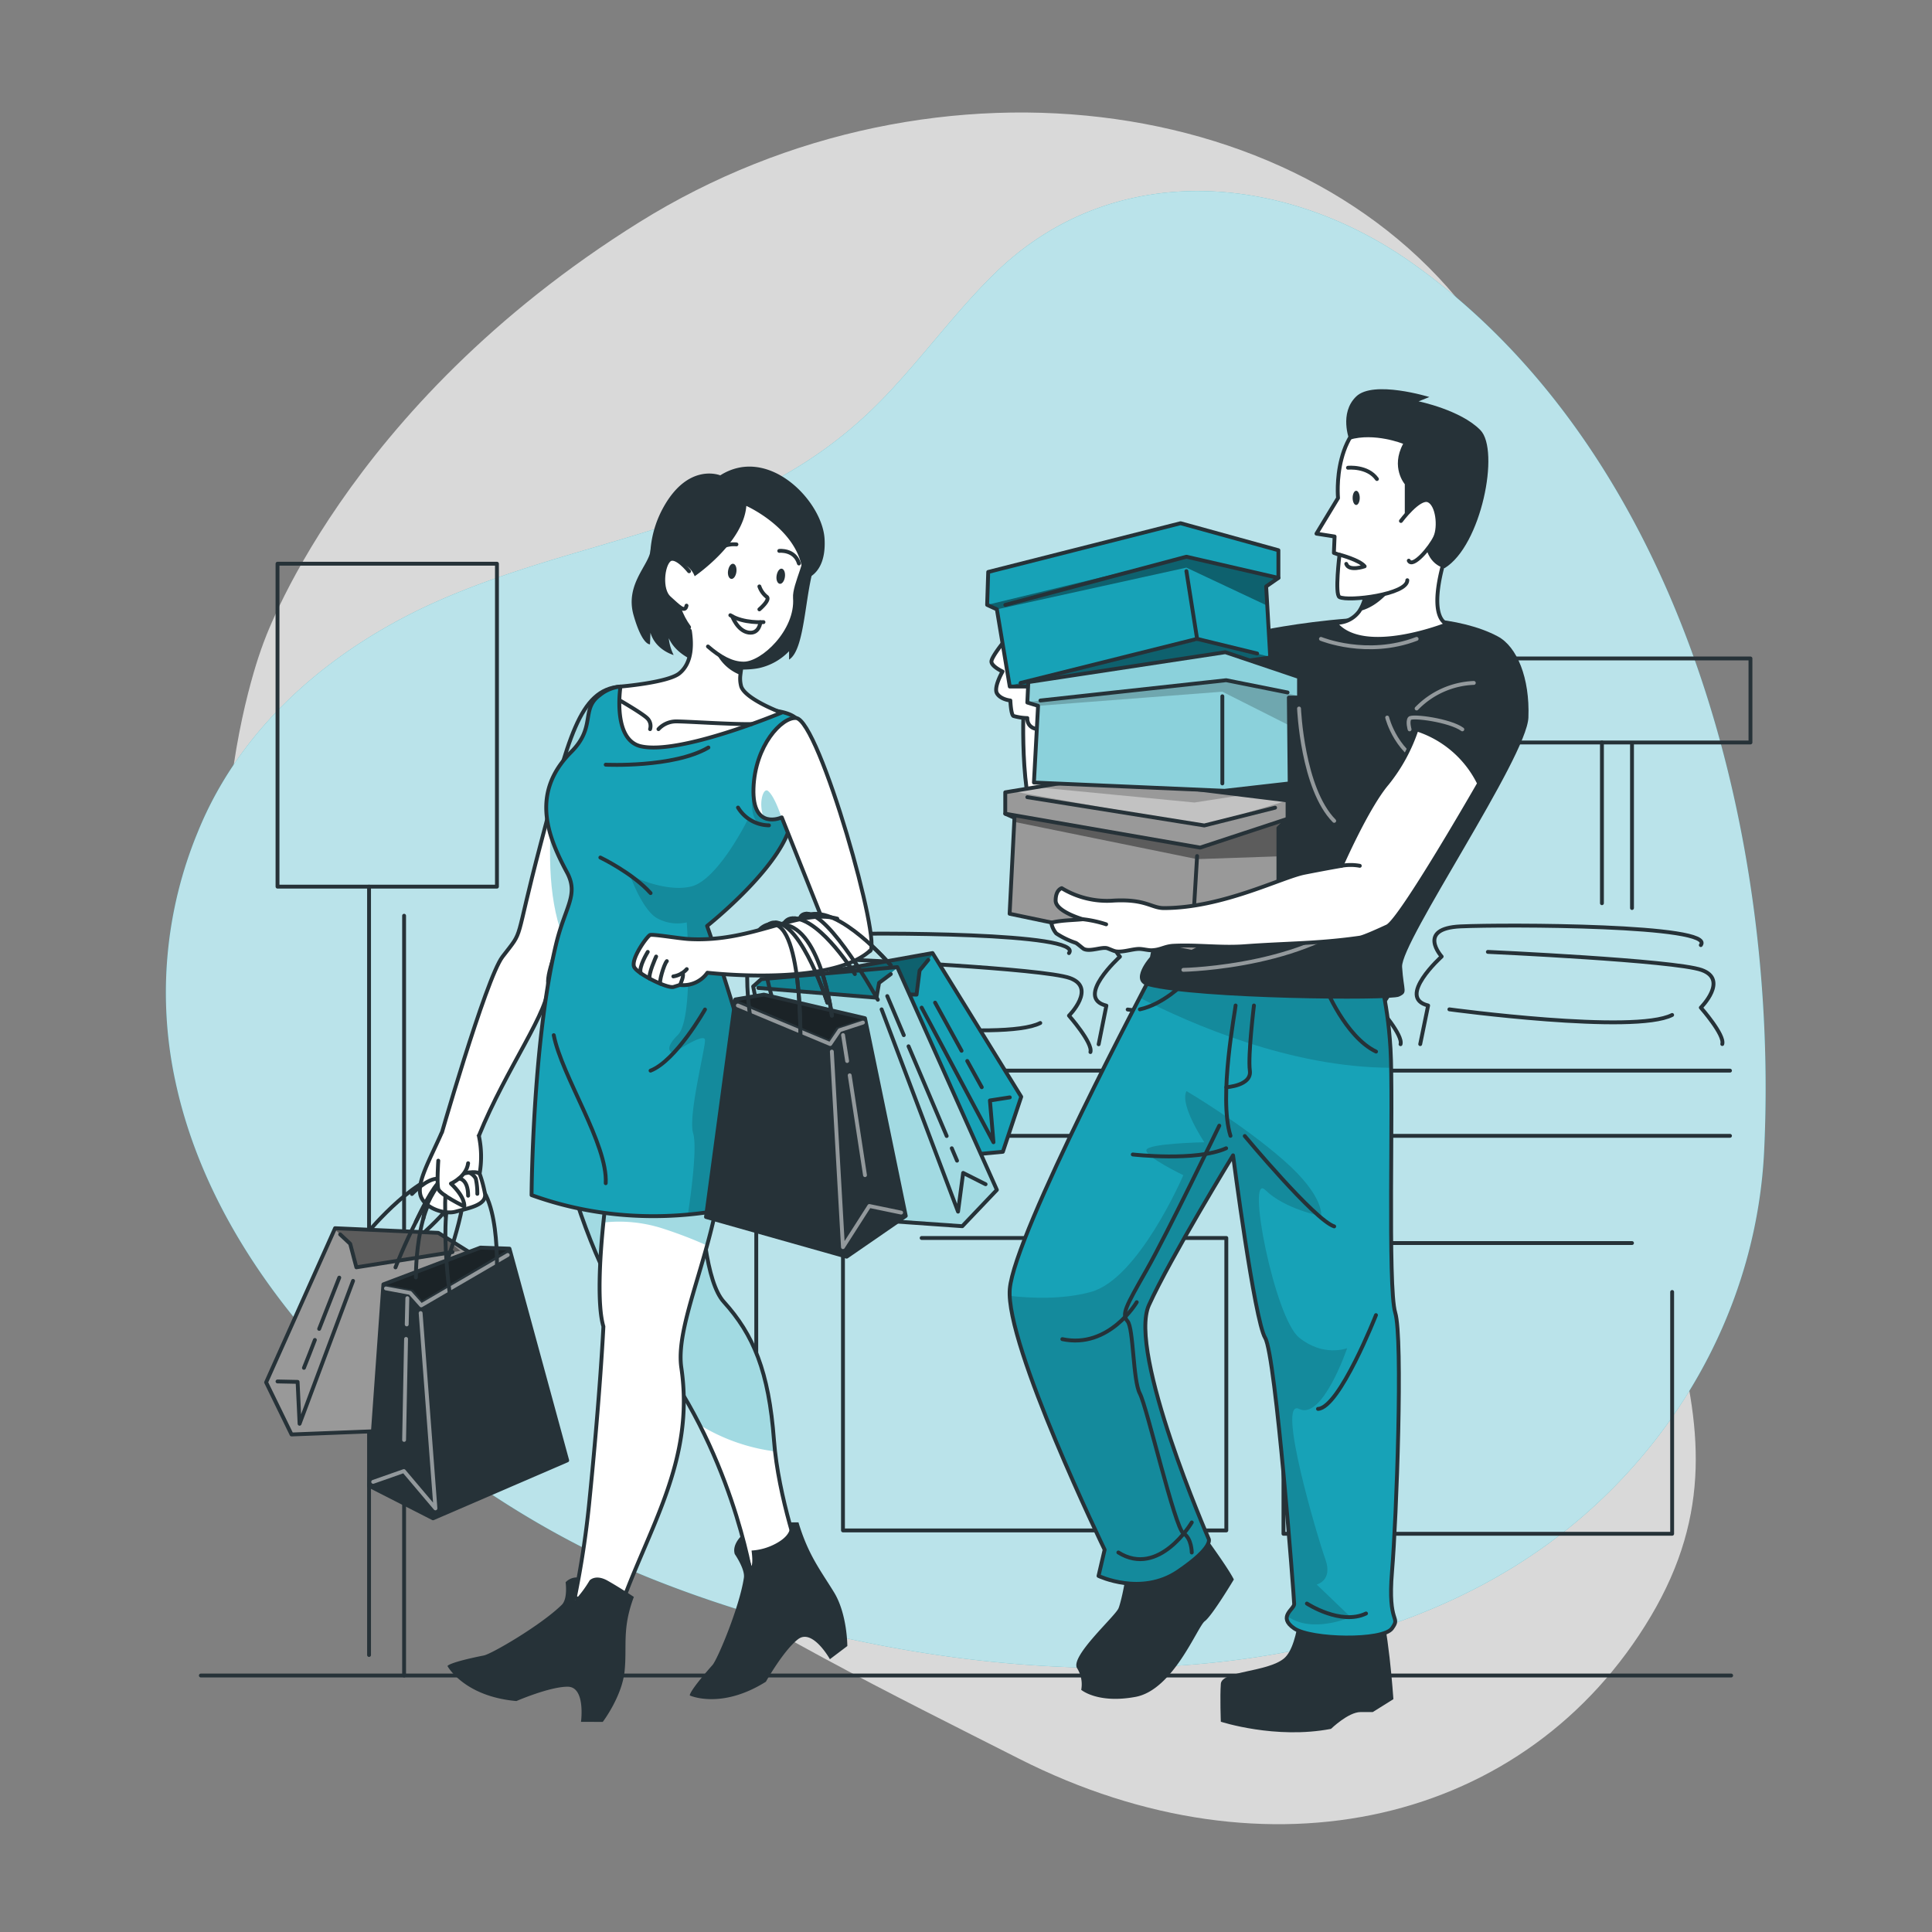 <svg xmlns="http://www.w3.org/2000/svg" xmlns:xlink="http://www.w3.org/1999/xlink" viewBox="0 0 500 500"><rect x="0" y="0" width="500" height="500" fill="#808080" stroke="none"/><defs><clipPath id="freepik--clip-path--inject-148"><path d="M160.58,177.68c-10.74.74-13.54,13.79-20.65,40.69s-4.08,21.7-9.88,29.23c-4.32,5.62-16.62,48.71-16.62,48.71s9.76-.54,10.5-2.36c7.12-17.63,18.65-32.81,17.93-39.36s13.51-32.66,13.51-32.66Z" style="fill:#fff;stroke:#263238;stroke-linecap:round;stroke-linejoin:round"></path></clipPath><clipPath id="freepik--clip-path-2--inject-148"><path d="M139.93,270.2s6,50.46,27.71,77.54,26.85,60.45,26.85,60.45l13-3.75s-6.08-16.86-7.18-31.65c-1.34-17.93-5.35-27.43-13-35.88-9.06-10-6-64.72-6-64.72Z" style="fill:#fff;stroke:#263238;stroke-linecap:round;stroke-linejoin:round"></path></clipPath><clipPath id="freepik--clip-path-3--inject-148"><path d="M160.28,294c-2,1.3-7.28,38.75-4.12,49.3,0,0-.8,17.14-3.69,45.84a241.41,241.41,0,0,1-3.69,24.22s10.52,6.37,11.5,3.52c7.36-21.23,19.62-38.63,16.05-62.91-1.8-12.24,10-33.05,10.88-55.76S160.28,294,160.28,294Z" style="fill:#fff;stroke:#263238;stroke-linecap:round;stroke-linejoin:round"></path></clipPath><clipPath id="freepik--clip-path-4--inject-148"><polygon points="264.29 283.84 259.54 298.08 227.89 301.04 216.45 256.88 215.02 251.36 241.34 246.65 241.48 246.88 264.29 283.84" style="fill:#17A2B7;stroke:#263238;stroke-linecap:round;stroke-linejoin:round"></polygon></clipPath><clipPath id="freepik--clip-path-5--inject-148"><path d="M160.58,177.68s8.79,4.19,16.95,5.57,23.63-1.38,28.43,2.57,2.37,20.18-2.55,30.86S183,239.63,183,239.63,191,262.57,195.73,282s5.14,27.29,5.14,27.29-29.28,12.27-63.3,0c0,0,.23-39.45,6.33-64.88,2.37-9.89,6-12.84,2.77-18.76-5.34-9.89-9.1-20.8,1.19-31.08,6.44-6.45,2.39-11,7.32-14.64A10,10,0,0,1,160.58,177.68Z" style="fill:#17A2B7;stroke:#263238;stroke-linecap:round;stroke-linejoin:round"></path></clipPath><clipPath id="freepik--clip-path-6--inject-148"><path d="M206,185.82c-3.68-.26-10.63,7.13-11,18.2s7.32,7.52,7.32,7.52l11.19,28.09s8,7.59,11.56,6.56S212,186.26,206,185.82Z" style="fill:#fff;stroke:#263238;stroke-linecap:round;stroke-linejoin:round"></path></clipPath><clipPath id="freepik--clip-path-7--inject-148"><polygon points="197.02 253.41 232.22 250.29 257.99 307.94 249.04 317.34 206.49 314.34 194.92 255.29 197.02 253.41" style="fill:#17A2B7;stroke:#263238;stroke-linecap:round;stroke-linejoin:round"></polygon></clipPath><clipPath id="freepik--clip-path-8--inject-148"><polygon points="190.3 258.66 197.69 257.41 223.86 263.52 234.41 314.68 219.11 325.23 182.71 314.95 190.3 258.66" style="fill:#263238;stroke:#263238;stroke-linecap:round;stroke-linejoin:round"></polygon></clipPath><clipPath id="freepik--clip-path-9--inject-148"><polygon points="68.87 357.75 75.45 371.24 107.22 370 121.37 324.01 113.43 319.06 86.71 317.86 86.61 318.11 68.87 357.75" style="fill:#999;stroke:#263238;stroke-linecap:round;stroke-linejoin:round"></polygon></clipPath><clipPath id="freepik--clip-path-10--inject-148"><polygon points="131.85 323.15 124.35 322.88 99.22 332.39 95.51 384.5 112.07 392.94 146.79 377.95 131.85 323.15" style="fill:#263238;stroke:#263238;stroke-linecap:round;stroke-linejoin:round"></polygon></clipPath><clipPath id="freepik--clip-path-11--inject-148"><path d="M297.75,252.84s-35.25,66.39-36.42,80.79,24.55,67.43,24.55,67.43l-1.58,6.79s11.07,5.3,20.57-1.15,7.91-8.51,7.91-8.51-21-48.19-15.43-60.45S319.11,299,319.11,299s5.54,42.65,8.31,47.24,7.51,67.5,7.51,68.88-4.35,3.31,0,6.3,22.95,3.34,25.32,0-1.18-.71,0-14.68,2.86-60.38.84-67-.44-54.82-1.23-68.29-3.56-21.15-3.56-21.15Z" style="fill:#17A2B7;stroke:#263238;stroke-linecap:round;stroke-linejoin:round"></path></clipPath><clipPath id="freepik--clip-path-12--inject-148"><polygon points="333.22 207.16 333.22 211.91 330.85 214.29 330.85 235 308.43 246.35 261.29 236.48 262.49 212.7 262.54 211.65 260.46 210.72 260.16 210.59 260.16 205.05 261.88 204.76 268.17 203.72 283.9 201.1 321.65 205.74 333.22 207.16" style="fill:#999;stroke:#263238;stroke-linecap:round;stroke-linejoin:round"></polygon></clipPath><clipPath id="freepik--clip-path-13--inject-148"><polygon points="330.85 142.4 330.85 149.56 327.68 151.77 327.97 156.75 328.73 169.97 328.74 170.16 275.99 177.68 261.33 177.68 261.29 177.45 257.99 157.7 255.47 156.54 255.75 148.02 305.53 135.41 330.85 142.4" style="fill:#17A2B7;stroke:#263238;stroke-linecap:round;stroke-linejoin:round"></polygon></clipPath><clipPath id="freepik--clip-path-14--inject-148"><polygon points="336.19 175.22 336.19 180.53 333.55 180.53 333.62 187.72 333.77 202.74 316.9 204.66 267.58 202.52 268.65 182.67 265.87 181.81 265.88 181.66 266.12 176.53 317.11 168.79 336.19 175.22" style="fill:#17A2B7;stroke:#263238;stroke-linecap:round;stroke-linejoin:round"></polygon></clipPath></defs><g id="freepik--background-simple--inject-148"><path d="M67.93,167.09s-27.88,72,11.3,144.5S199.11,422.39,263.7,455.14s131.66,16.8,163.53-36.84-11.84-91.93-11.9-168.42,11.45-96.74-30-161.36-143.06-78.93-219.9-31S67.93,167.09,67.93,167.09Z" style="fill:#fff;opacity:0.7"></path><path d="M45.39,279.85a108.63,108.63,0,0,1,5.79-64.5c11.55-28.56,36.37-48.85,64.17-60.69,40.41-17.21,80.07-17.53,112.92-51.25,10.13-10.4,18.63-22.31,29-32.49,30.52-30,75.19-26.4,108.55-2.58,69.58,49.69,94.61,148.11,90.74,229.47-1.74,36.51-19.17,70.49-46.76,94.45-62.4,54.18-168.36,45.06-240,16.78C116.31,388,57.94,338.75,45.39,279.85Z" style="fill:#17A2B7"></path><path d="M45.39,279.85a108.63,108.63,0,0,1,5.79-64.5c11.55-28.56,36.37-48.85,64.17-60.69,40.41-17.21,80.07-17.53,112.92-51.25,10.13-10.4,18.63-22.31,29-32.49,30.52-30,75.19-26.4,108.55-2.58,69.58,49.69,94.61,148.11,90.74,229.47-1.74,36.51-19.17,70.49-46.76,94.45-62.4,54.18-168.36,45.06-240,16.78C116.31,388,57.94,338.75,45.39,279.85Z" style="fill:#fff;opacity:0.7"></path></g><g id="freepik--Shop--inject-148"><polyline points="447.72 277.08 183.33 277.08 183.33 293.95 447.72 293.95" style="fill:none;stroke:#263238;stroke-linecap:round;stroke-linejoin:round"></polyline><line x1="195.72" y1="295.61" x2="195.72" y2="421.61" style="fill:none;stroke:#263238;stroke-linecap:round;stroke-linejoin:round"></line><path d="M440.17,244.59c4.07-5.28-50.67-5.36-62.17-4.84s-4.9,7.8-4.9,7.8-11.85,10.66-3.5,12.67l-2.05,10" style="fill:none;stroke:#263238;stroke-linecap:round;stroke-linejoin:round"></path><path d="M385.06,246.35s48.31,2.18,55.33,4.69-.22,9.73-.22,9.73,6.25,7.09,5.55,9.43" style="fill:none;stroke:#263238;stroke-linecap:round;stroke-linejoin:round"></path><path d="M375.1,261.22s47.87,6.48,57.65,1.45" style="fill:none;stroke:#263238;stroke-linecap:round;stroke-linejoin:round"></path><path d="M356.91,244.63c4.07-5.28-50.68-5.36-62.17-4.84s-4.9,7.8-4.9,7.8-11.86,10.66-3.51,12.67l-2,10" style="fill:none;stroke:#263238;stroke-linecap:round;stroke-linejoin:round"></path><path d="M301.8,246.39s48.31,2.18,55.32,4.69-.21,9.73-.21,9.73,6.24,7.09,5.55,9.43" style="fill:none;stroke:#263238;stroke-linecap:round;stroke-linejoin:round"></path><path d="M291.84,261.26s47.87,6.47,57.64,1.45" style="fill:none;stroke:#263238;stroke-linecap:round;stroke-linejoin:round"></path><path d="M276.65,246.66c4.06-5.28-50.68-5.35-62.18-4.83s-4.89,7.79-4.89,7.79-11.86,10.67-3.51,12.68l-2,10" style="fill:none;stroke:#263238;stroke-linecap:round;stroke-linejoin:round"></path><path d="M221.54,248.43s48.3,2.17,55.32,4.68-.21,9.74-.21,9.74,6.24,7.09,5.55,9.42" style="fill:none;stroke:#263238;stroke-linecap:round;stroke-linejoin:round"></path><path d="M211.57,263.3s47.88,6.47,57.65,1.45" style="fill:none;stroke:#263238;stroke-linecap:round;stroke-linejoin:round"></path><rect x="383.54" y="170.41" width="69.48" height="21.74" style="fill:none;stroke:#263238;stroke-linecap:round;stroke-linejoin:round"></rect><line x1="414.58" y1="233.75" x2="414.58" y2="192.15" style="fill:none;stroke:#263238;stroke-linecap:round;stroke-linejoin:round"></line><line x1="422.36" y1="192.69" x2="422.36" y2="235" style="fill:none;stroke:#263238;stroke-linecap:round;stroke-linejoin:round"></line><polyline points="218.16 322.76 218.16 396.07 317.37 396.07 317.37 320.39 238.52 320.39" style="fill:none;stroke:#263238;stroke-linecap:round;stroke-linejoin:round"></polyline><polyline points="432.75 334.36 432.75 396.94 332.16 396.94 332.16 321.7 422.36 321.7" style="fill:none;stroke:#263238;stroke-linecap:round;stroke-linejoin:round"></polyline><rect x="71.82" y="145.89" width="56.79" height="83.57" style="fill:none;stroke:#263238;stroke-linecap:round;stroke-linejoin:round"></rect><line x1="95.51" y1="229.46" x2="95.51" y2="428.31" style="fill:none;stroke:#263238;stroke-linecap:round;stroke-linejoin:round"></line><line x1="104.58" y1="236.99" x2="104.58" y2="433.62" style="fill:none;stroke:#263238;stroke-linecap:round;stroke-linejoin:round"></line></g><g id="freepik--Floor--inject-148"><line x1="51.98" y1="433.62" x2="448.02" y2="433.62" style="fill:none;stroke:#263238;stroke-linecap:round;stroke-linejoin:round"></line></g><g id="freepik--character-1--inject-148"><path d="M160.58,177.68c-10.74.74-13.54,13.79-20.65,40.69s-4.08,21.7-9.88,29.23c-4.32,5.62-16.62,48.71-16.62,48.71s9.76-.54,10.5-2.36c7.12-17.63,18.65-32.81,17.93-39.36s13.51-32.66,13.51-32.66Z" style="fill:#fff"></path><g style="clip-path:url(#freepik--clip-path--inject-148)"><path d="M159.39,187.77l-4,34.16s-5.85,10.72-9.86,20.14c-3.82-10.11-3.67-23.87-2.29-36.15,4.62-17.11,7.9-26.19,15.43-28Z" style="fill:#17A2B7;opacity:0.4"></path></g><path d="M160.58,177.68c-10.74.74-13.54,13.79-20.65,40.69s-4.08,21.7-9.88,29.23c-4.32,5.62-16.62,48.71-16.62,48.71s9.76-.54,10.5-2.36c7.12-17.63,18.65-32.81,17.93-39.36s13.51-32.66,13.51-32.66Z" style="fill:none;stroke:#263238;stroke-linecap:round;stroke-linejoin:round"></path><path d="M139.93,270.2s6,50.46,27.71,77.54,26.85,60.45,26.85,60.45l13-3.75s-6.08-16.86-7.18-31.65c-1.34-17.93-5.35-27.43-13-35.88-9.06-10-6-64.72-6-64.72Z" style="fill:#fff"></path><g style="clip-path:url(#freepik--clip-path-2--inject-148)"><path d="M200.53,375.62a49.14,49.14,0,0,1-19.48-6.88,122.48,122.48,0,0,0-13.41-21C146,320.66,139.93,270.2,139.93,270.2l41.34,2s-3.1,54.75,6,64.72c7.69,8.45,11.7,17.95,13,35.88C200.34,373.73,200.43,374.67,200.53,375.62Z" style="fill:#17A2B7;opacity:0.4"></path></g><path d="M139.93,270.2s6,50.46,27.71,77.54,26.85,60.45,26.85,60.45l13-3.75s-6.08-16.86-7.18-31.65c-1.34-17.93-5.35-27.43-13-35.88-9.06-10-6-64.72-6-64.72Z" style="fill:none;stroke:#263238;stroke-linecap:round;stroke-linejoin:round"></path><path d="M160.28,294c-2,1.3-7.28,38.75-4.12,49.3,0,0-.8,17.14-3.69,45.84a241.41,241.41,0,0,1-3.69,24.22s10.52,6.37,11.5,3.52c7.36-21.23,19.62-38.63,16.05-62.91-1.8-12.24,10-33.05,10.88-55.76S160.28,294,160.28,294Z" style="fill:#fff"></path><g style="clip-path:url(#freepik--clip-path-3--inject-148)"><path d="M187.21,298.16A105.86,105.86,0,0,1,183,322.34,112.52,112.52,0,0,0,171.71,318a36.76,36.76,0,0,0-15.56-1.61c1.16-11.34,3.09-21.77,4.13-22.44C160.28,294,188,275.45,187.21,298.16Z" style="fill:#17A2B7;opacity:0.4"></path></g><path d="M160.28,294c-2,1.3-7.28,38.75-4.12,49.3,0,0-.8,17.14-3.69,45.84a241.41,241.41,0,0,1-3.69,24.22s10.52,6.37,11.5,3.52c7.36-21.23,19.62-38.63,16.05-62.91-1.8-12.24,10-33.05,10.88-55.76S160.28,294,160.28,294Z" style="fill:none;stroke:#263238;stroke-linecap:round;stroke-linejoin:round"></path><path d="M211.62,144.19c-3.43,6.93-2.87,23.74-7.41,26.51v-2.17a15.37,15.37,0,0,1-7.68,4.35c-4.83,1.06-19.62.59-23.46-7.72a12.84,12.84,0,0,0,1.27,4.36s-4.66-1.25-6-5.77l-.12,3s-2,.37-4.25-7.53,3.9-12.9,4.37-16.65,6-11.43,17.08-13.21S211.62,144.19,211.62,144.19Z" style="fill:#263238"></path><polygon points="264.29 283.84 259.54 298.08 227.89 301.04 216.45 256.88 215.02 251.36 241.34 246.65 241.48 246.88 264.29 283.84" style="fill:#17A2B7"></polygon><g style="clip-path:url(#freepik--clip-path-4--inject-148)"><polygon points="241.48 246.88 237.99 251.16 237.2 257.4 216.45 256.88 215.02 251.36 241.34 246.65 241.48 246.88" style="opacity:0.4"></polygon></g><polygon points="264.29 283.84 259.54 298.08 227.89 301.04 216.45 256.88 215.02 251.36 241.34 246.65 241.48 246.88 264.29 283.84" style="fill:none;stroke:#263238;stroke-linecap:round;stroke-linejoin:round"></polygon><polyline points="240.24 248.41 237.99 251.17 237.2 257.41 218.12 256.93" style="fill:none;stroke:#263238;stroke-linecap:round;stroke-linejoin:round"></polyline><polyline points="238.52 260.77 257.11 295.61 256.19 284.8 261.33 284" style="fill:none;stroke:#263238;stroke-linecap:round;stroke-linejoin:round"></polyline><path d="M248.85,271.94,242,259.48" style="fill:none;stroke:#263238;stroke-linecap:round;stroke-linejoin:round"></path><path d="M254.08,281.37c-1.25-2.27-2.51-4.53-3.76-6.79" style="fill:none;stroke:#263238;stroke-linecap:round;stroke-linejoin:round"></path><path d="M230.54,249.82s-13.38-15.62-21.27-13,8.31,15.92,8.31,15.92" style="fill:none;stroke:#263238;stroke-linecap:round;stroke-linejoin:round"></path><path d="M227.18,258.73S214.67,236,208.56,236.48s4.84,21.72,4.84,21.72" style="fill:none;stroke:#263238;stroke-linecap:round;stroke-linejoin:round"></path><path d="M160.58,177.68s8.79,4.19,16.95,5.57,23.63-1.38,28.43,2.57,2.37,20.18-2.55,30.86S183,239.63,183,239.63,191,262.57,195.73,282s5.14,27.29,5.14,27.29-29.28,12.27-63.3,0c0,0,.23-39.45,6.33-64.88,2.37-9.89,6-12.84,2.77-18.76-5.34-9.89-9.1-20.8,1.19-31.08,6.44-6.45,2.39-11,7.32-14.64A10,10,0,0,1,160.58,177.68Z" style="fill:#17A2B7"></path><g style="clip-path:url(#freepik--clip-path-5--inject-148)"><path d="M183,239.63S191,262.57,195.73,282s5.14,27.29,5.14,27.29a84.83,84.83,0,0,1-22.84,5c.73-4.8,2.46-17.32,1.36-21-1.37-4.52,3.21-22.11,3.06-24.16s-8.19,3.41-8.19,3.41-3-.57,1.15-4.68,2.32-29.15,2.32-29.15a10.88,10.88,0,0,1-7.69-1.09c-3.86-2.18-7-11.13-7-11.13s9,4.6,15.85,2.93,14.47-17,14.47-17h2.34c-1.92-2.6-.79-8.42-.79-8.42l13.47-6.12a59.93,59.93,0,0,1-5,18.78C198.49,227.36,183,239.63,183,239.63Z" style="opacity:0.15"></path></g><path d="M160.58,177.68s8.79,4.19,16.95,5.57,23.63-1.38,28.43,2.57,2.37,20.18-2.55,30.86S183,239.63,183,239.63,191,262.57,195.73,282s5.14,27.29,5.14,27.29-29.28,12.27-63.3,0c0,0,.23-39.45,6.33-64.88,2.37-9.89,6-12.84,2.77-18.76-5.34-9.89-9.1-20.8,1.19-31.08,6.44-6.45,2.39-11,7.32-14.64A10,10,0,0,1,160.58,177.68Z" style="fill:none;stroke:#263238;stroke-linecap:round;stroke-linejoin:round"></path><path d="M202.25,184.44s-26.26,11-36.39,8.7c-7.47-1.7-5.28-15.46-5.28-15.46s12.16-1,15.2-3.39c6.84-5.47,0-20.18,0-20.18L196.31,159a93.93,93.93,0,0,0-3.47,9.76,32.62,32.62,0,0,0-1.23,5.92,7.55,7.55,0,0,0,.22,3C193,181,202.25,184.44,202.25,184.44Z" style="fill:#fff;stroke:#263238;stroke-linecap:round;stroke-linejoin:round"></path><path d="M206,185.82c-3.68-.26-10.63,7.13-11,18.2s7.32,7.52,7.32,7.52l11.19,28.09s8,7.59,11.56,6.56S212,186.26,206,185.82Z" style="fill:#fff"></path><g style="clip-path:url(#freepik--clip-path-6--inject-148)"><path d="M202.25,211.54a5.9,5.9,0,0,1-4.57.1c-1.48-3.71-.18-7.76,1-7C200.45,205.88,202.25,211.54,202.25,211.54Z" style="fill:#17A2B7;opacity:0.4"></path></g><path d="M206,185.82c-3.68-.26-10.63,7.13-11,18.2s7.32,7.52,7.32,7.52l11.19,28.09s8,7.59,11.56,6.56S212,186.26,206,185.82Z" style="fill:none;stroke:#263238;stroke-linecap:round;stroke-linejoin:round"></path><path d="M221.24,252.09s-8.4-13.64-15.47-14.43-2,16.22-2,16.22" style="fill:none;stroke:#263238;stroke-linecap:round;stroke-linejoin:round"></path><polygon points="197.02 253.41 232.22 250.29 257.99 307.94 249.04 317.34 206.49 314.34 194.92 255.29 197.02 253.41" style="fill:#17A2B7"></polygon><g style="clip-path:url(#freepik--clip-path-7--inject-148)"><polygon points="232.28 250.42 227.5 254.36 226.58 258.18 194.92 255.29 197.02 253.4 232.22 250.29 232.28 250.42" style="opacity:0.2"></polygon><polygon points="257.99 307.94 249.04 317.34 206.49 314.34 194.92 255.29 194.92 255.29 226.83 258.2 227.5 254.36 232.28 250.42 257.99 307.94" style="fill:#fff;opacity:0.6"></polygon></g><polygon points="197.02 253.41 232.22 250.29 257.99 307.94 249.04 317.34 206.49 314.34 194.92 255.29 197.02 253.41" style="fill:none;stroke:#263238;stroke-linecap:round;stroke-linejoin:round"></polygon><polyline points="196.25 255.68 226.83 258.2 227.5 254.36 230.54 252.09" style="fill:none;stroke:#263238;stroke-linecap:round;stroke-linejoin:round"></polyline><polyline points="228.16 261.22 247.94 313.57 249.26 303.55 255.07 306.48" style="fill:none;stroke:#263238;stroke-linecap:round;stroke-linejoin:round"></polyline><path d="M246.32,297.17l1.36,3.21" style="fill:none;stroke:#263238;stroke-linecap:round;stroke-linejoin:round"></path><path d="M235.13,270.78,245,294" style="fill:none;stroke:#263238;stroke-linecap:round;stroke-linejoin:round"></path><path d="M229.62,257.79q2.13,5.06,4.28,10.11" style="fill:none;stroke:#263238;stroke-linecap:round;stroke-linejoin:round"></path><path d="M214.12,259.48s-6.43-20.14-13.35-20.73-1,19.28-1,19.28" style="fill:none;stroke:#263238;stroke-linecap:round;stroke-linejoin:round"></path><polygon points="190.3 258.66 197.69 257.41 223.86 263.52 234.41 314.68 219.11 325.23 182.71 314.95 190.3 258.66" style="fill:#263238"></polygon><g style="clip-path:url(#freepik--clip-path-8--inject-148)"><polygon points="190.3 258.66 214.53 269.02 216.47 265.94 223.86 263.52 197.69 257.41 190.3 258.66" style="opacity:0.3"></polygon></g><polygon points="190.3 258.66 197.69 257.41 223.86 263.52 234.41 314.68 219.11 325.23 182.71 314.95 190.3 258.66" style="fill:none;stroke:#263238;stroke-linecap:round;stroke-linejoin:round"></polygon><g style="opacity:0.5"><polyline points="190.96 260.22 214.86 270.2 217.3 266.62 223.33 264.64" style="fill:none;stroke:#fff;stroke-linecap:round;stroke-linejoin:round"></polyline><polyline points="215.28 272.15 218.16 322.76 224.98 312.11 233.22 313.82" style="fill:none;stroke:#fff;stroke-linecap:round;stroke-linejoin:round"></polyline><line x1="219.9" y1="278.29" x2="223.86" y2="304.13" style="fill:none;stroke:#fff;stroke-linecap:round;stroke-linejoin:round"></line><line x1="218.18" y1="267.87" x2="219.24" y2="274.59" style="fill:none;stroke:#fff;stroke-linecap:round;stroke-linejoin:round"></line></g><path d="M194.49,265.21s-4.46-23.69,4.44-26,8.21,31,8.21,31" style="fill:none;stroke:#263238;stroke-linecap:round;stroke-linejoin:round"></path><path d="M215.29,262.84s-3-24.09-13.55-23.6" style="fill:none;stroke:#263238;stroke-linecap:round;stroke-linejoin:round"></path><path d="M95.12,319S109,302.33,117.2,303.84s-8,15.62-8,15.62" style="fill:none;stroke:#263238;stroke-linecap:round;stroke-linejoin:round"></path><polygon points="68.87 357.75 75.45 371.24 107.22 370 121.37 324.01 113.43 319.06 86.71 317.86 86.61 318.11 68.87 357.75" style="fill:#999"></polygon><g style="clip-path:url(#freepik--clip-path-9--inject-148)"><polygon points="86.61 318.11 90.63 321.89 92.24 327.97 119.14 323.72 113.43 319.06 86.71 317.86 86.61 318.11" style="opacity:0.4"></polygon></g><polygon points="68.87 357.75 75.45 371.24 107.22 370 121.37 324.01 113.43 319.06 86.71 317.86 86.61 318.11 68.87 357.75" style="fill:none;stroke:#263238;stroke-linecap:round;stroke-linejoin:round"></polygon><polyline points="88.04 319.46 90.63 321.89 92.23 327.98 117.1 324.04" style="fill:none;stroke:#263238;stroke-linecap:round;stroke-linejoin:round"></polyline><polyline points="91.37 331.49 77.53 368.47 77.02 357.63 71.82 357.52" style="fill:none;stroke:#263238;stroke-linecap:round;stroke-linejoin:round"></polyline><path d="M82.6,343.91l5.2-13.26" style="fill:none;stroke:#263238;stroke-linecap:round;stroke-linejoin:round"></path><path d="M78.66,354c1-2.41,1.89-4.81,2.83-7.22" style="fill:none;stroke:#263238;stroke-linecap:round;stroke-linejoin:round"></path><path d="M102.35,328s9.4-24.18,15.52-24.5-1.93,22.17-1.93,22.17" style="fill:none;stroke:#263238;stroke-linecap:round;stroke-linejoin:round"></path><polygon points="131.85 323.15 124.35 322.88 99.22 332.39 95.51 384.5 112.07 392.94 146.79 377.95 131.85 323.15" style="fill:#263238"></polygon><g style="clip-path:url(#freepik--clip-path-10--inject-148)"><polygon points="131.85 323.15 109.2 336.62 106.87 333.82 99.22 332.39 124.35 322.88 131.85 323.15" style="opacity:0.3"></polygon></g><polygon points="131.85 323.15 124.35 322.88 99.22 332.39 95.51 384.5 112.07 392.94 146.79 377.95 131.85 323.15" style="fill:none;stroke:#263238;stroke-linecap:round;stroke-linejoin:round"></polygon><g style="opacity:0.5"><polyline points="131.4 324.79 109.02 337.83 106.13 334.6 99.89 333.44" style="fill:none;stroke:#fff;stroke-linecap:round;stroke-linejoin:round"></polyline><polyline points="108.86 339.82 112.69 390.37 104.52 380.71 96.58 383.5" style="fill:none;stroke:#fff;stroke-linecap:round;stroke-linejoin:round"></polyline><line x1="105.09" y1="346.51" x2="104.58" y2="372.65" style="fill:none;stroke:#fff;stroke-linecap:round;stroke-linejoin:round"></line><line x1="105.42" y1="335.96" x2="105.26" y2="342.76" style="fill:none;stroke:#fff;stroke-linecap:round;stroke-linejoin:round"></line></g><path d="M128.55,330.2s1.3-24.07-7.82-25.16-4.06,31.77-4.06,31.77" style="fill:none;stroke:#263238;stroke-linecap:round;stroke-linejoin:round"></path><path d="M107.63,330.59s-.23-24.27,10.31-25.18" style="fill:none;stroke:#263238;stroke-linecap:round;stroke-linejoin:round"></path><path d="M216.69,237.75c-10-2.68-21.77,6.21-38.36,5.28-2.53-.14-9.36-1.32-10.09-1.05s-4.9,6-4.16,8.17c.59,1.75,8.65,5.77,10.26,5.26l1.61-.51a7.59,7.59,0,0,0,7.12-3.16s31.38,3.67,41.93-5.55" style="fill:#fff;stroke:#263238;stroke-linecap:round;stroke-linejoin:round"></path><path d="M176,254.9s1.36-3,.47-3" style="fill:none;stroke:#263238;stroke-linecap:round;stroke-linejoin:round"></path><path d="M177.73,250.81a5.81,5.81,0,0,1-3.47,1.88" style="fill:none;stroke:#263238;stroke-linecap:round;stroke-linejoin:round"></path><path d="M170.93,254.59c-.48-.2.86-5,1.65-5.85" style="fill:none;stroke:#263238;stroke-linecap:round;stroke-linejoin:round"></path><path d="M168.18,253.29c-.54-1,1.63-5.74,1.63-5.74" style="fill:none;stroke:#263238;stroke-linecap:round;stroke-linejoin:round"></path><path d="M165.84,251.88c-.67-1.55,1.8-5.53,1.8-5.53" style="fill:none;stroke:#263238;stroke-linecap:round;stroke-linejoin:round"></path><path d="M198.93,239.24c8.9-2.29,8.21,31,8.21,31" style="fill:none;stroke:#263238;stroke-linecap:round;stroke-linejoin:round"></path><path d="M215.29,262.84s-3-24.09-13.55-23.6" style="fill:none;stroke:#263238;stroke-linecap:round;stroke-linejoin:round"></path><path d="M221.24,252.09s-8.4-13.64-15.47-14.43" style="fill:none;stroke:#263238;stroke-linecap:round;stroke-linejoin:round"></path><path d="M214.12,259.48s-6.43-20.14-13.35-20.73" style="fill:none;stroke:#263238;stroke-linecap:round;stroke-linejoin:round"></path><path d="M230.54,249.82s-13.38-15.62-21.27-13" style="fill:none;stroke:#263238;stroke-linecap:round;stroke-linejoin:round"></path><path d="M227.18,258.73S214.67,236,208.56,236.48" style="fill:none;stroke:#263238;stroke-linecap:round;stroke-linejoin:round"></path><path d="M160.29,181.19s5.76,3.32,7.15,4.63a2.78,2.78,0,0,1,.8,2.88" style="fill:none;stroke:#263238;stroke-linecap:round;stroke-linejoin:round"></path><path d="M170.41,188.7a6.25,6.25,0,0,1,4.57-2c2.94,0,14.13.78,19.51.69" style="fill:none;stroke:#263238;stroke-linecap:round;stroke-linejoin:round"></path><path d="M152.6,409a29.8,29.8,0,0,1-3.82,5.14l1-5.87a4,4,0,0,0-3.4,1.22s.61,4.27-1,5.84c-5.35,5.26-18.15,12.71-20.15,13.1-9.42,1.89-9.42,2.75-9.42,2.75s4.22,7.85,17.84,9.05c0,0,8.54-3.71,13.25-3.71s3.46,9.1,3.46,9.1H156s5-6.59,5.65-13.19-.7-10.92,2.39-19.15c0,0-3.65-2.43-6.79-4.2S152.6,409,152.6,409Z" style="fill:#263238"></path><path d="M194.5,401.28c.43,3.25,0,4,0,4L192,397.35s-2.63,2.34-1.84,4.85c0,0,2.69,3.88,2.36,6.1-1.09,7.43-6.79,21.1-8.14,22.62-6.37,7.19-5.85,7.87-5.85,7.87s8.1,3.71,19.68-3.56c0,0,4.57-8.12,8.32-11s8.25,5.17,8.25,5.17l4.51-3.41s0-8.29-3.46-13.93-6.68-9.65-9.19-18.08h-2.44s1.73,2.77-3.49,5.54A15.09,15.09,0,0,1,194.5,401.28Z" style="fill:#263238"></path><path d="M114.23,293.33c-3,6.78-6.24,12.43-5.45,15.83s6.15,5.26,9.16,4.41,8.15-1.64,7.56-4.71a33.42,33.42,0,0,0-1.38-5.12,25.48,25.48,0,0,0-.19-9.79" style="fill:#fff;stroke:#263238;stroke-linecap:round;stroke-linejoin:round"></path><path d="M120,303.74s3-.87,4.11,0" style="fill:none;stroke:#263238;stroke-linecap:round;stroke-linejoin:round"></path><path d="M113.24,306.93s-3.36,4.73-3.66,8.34" style="fill:none;stroke:#263238;stroke-linecap:round;stroke-linejoin:round"></path><path d="M106.61,309s3.93-4.15,6.82-3.95" style="fill:none;stroke:#263238;stroke-linecap:round;stroke-linejoin:round"></path><path d="M107.63,316.19s3.39-7.4,5.64-9.88" style="fill:none;stroke:#263238;stroke-linecap:round;stroke-linejoin:round"></path><path d="M113.43,300.38s-.41,5.83,0,7.31,6.73,4.54,6.73,4.54.4-2.25-3.46-5.92c0,0,4-1.72,4.45-5.27" style="fill:#fff;stroke:#263238;stroke-linecap:round;stroke-linejoin:round"></path><path d="M115.27,314.7s-.15-3,0-5.24" style="fill:#fff;stroke:#263238;stroke-linecap:round;stroke-linejoin:round"></path><path d="M118.77,305s2.38,0,2.38,4.45" style="fill:none;stroke:#263238;stroke-linecap:round;stroke-linejoin:round"></path><path d="M121.37,303.45a3.58,3.58,0,0,1,1.76,1.56,17,17,0,0,1,.4,3.95" style="fill:none;stroke:#263238;stroke-linecap:round;stroke-linejoin:round"></path><path d="M192.84,168.75a32.62,32.62,0,0,0-1.23,5.92,11.53,11.53,0,0,1-6.8-7Z" style="fill:#263238"></path><path d="M178.33,162.31c-8.86-12-1.52-34.1,7.91-37.07,17.58-5.54,22.8,6.91,23.08,13.61.23,5.67-3.83,12.47-3.58,15.89.63,8.55-8.37,17.07-13.3,17-3.09,0-6.08-1.71-9.22-4.43" style="fill:#fff;stroke:#263238;stroke-linecap:round;stroke-linejoin:round"></path><path d="M183.83,144.25a7.14,7.14,0,0,1,6.76-3.36" style="fill:none;stroke:#263238;stroke-linecap:round;stroke-linejoin:round"></path><path d="M201.67,142.57s4-.44,5.09,3.26" style="fill:none;stroke:#263238;stroke-linecap:round;stroke-linejoin:round"></path><path d="M190.58,148c-.14,1.08-.73,1.9-1.33,1.82s-1-1-.83-2.1.74-1.9,1.33-1.82S190.72,146.87,190.58,148Z" style="fill:#263238"></path><path d="M203.14,149.27c-.13,1.08-.73,1.9-1.33,1.82s-1-1-.83-2.1.74-1.9,1.33-1.82S203.28,148.18,203.14,149.27Z" style="fill:#263238"></path><path d="M196.53,151.77a5.84,5.84,0,0,0,1.84,2.64c1.19.72-1.84,3.29-1.84,3.29" style="fill:none;stroke:#263238;stroke-linecap:round;stroke-linejoin:round"></path><path d="M197.59,161s-5.15.39-8.58-1.78" style="fill:none;stroke:#263238;stroke-linecap:round;stroke-linejoin:round"></path><path d="M189.5,159.51s1.36,3.73,4.19,4.19,3.1-2.67,3.1-2.67" style="fill:none;stroke:#263238;stroke-linecap:round;stroke-linejoin:round"></path><path d="M176.4,145.83a5.5,5.5,0,0,1,3.38,3.3s12.62-8.57,13.37-18.2c0,0,15,6.65,14.65,19.08,0,0,6.13-.75,5.6-10.51s-14.5-24.39-27-16.48c0,0-8.23-3.43-14.73,8.31s-3,25.84,4.86,27.89C176.5,159.22,173.82,151.77,176.4,145.83Z" style="fill:#263238"></path><path d="M178.33,147.84s-3.43-4.38-5.14-2.93-2.38,7.71,0,9.83,4.08,4,4.48,2" style="fill:#fff;stroke:#263238;stroke-linecap:round;stroke-linejoin:round"></path><path d="M191,209a9.52,9.52,0,0,0,8,4.6" style="fill:none;stroke:#263238;stroke-linecap:round;stroke-linejoin:round"></path><path d="M156.76,197.9s17.53.85,26.57-4.44" style="fill:none;stroke:#263238;stroke-linecap:round;stroke-linejoin:round"></path><path d="M155.37,221.93s8.24,3.93,13,9.2" style="fill:none;stroke:#263238;stroke-linecap:round;stroke-linejoin:round"></path><path d="M143.31,267.9c2.11,10.7,14,28.23,13.45,38.31" style="fill:none;stroke:#263238;stroke-linecap:round;stroke-linejoin:round"></path><path d="M182.45,261.26s-7.5,13.25-14.09,15.82" style="fill:none;stroke:#263238;stroke-linecap:round;stroke-linejoin:round"></path></g><g id="freepik--character-2--inject-148"><path d="M306.07,389.77s11.15,14.74,13.25,19c0,0-5.61,9.38-7.52,10.79s-8.11,17.77-17.92,19.59-14.06-1.82-14.06-1.82a7.86,7.86,0,0,0-1.08-5.62c-1.79-3.1,9.82-13.35,10.73-15.49s4.3-17.34.93-20.46S306.07,389.77,306.07,389.77Z" style="fill:#263238"></path><path d="M336.81,410.4s-.19,15.21-4.51,18.8-16.1,3.2-16.35,6.56,0,9.82,0,9.82,14.14,4.62,28.51,1.85c0,0,4.48-4.35,7.65-4.35h3.16l5.34-3.34s-1.38-20.4-3.76-24.75S336.81,410.4,336.81,410.4Z" style="fill:#263238"></path><path d="M264.9,183.16s-1.31,28.6,5.55,34.35,22.71-17.17,22.71-17.17Z" style="fill:#fff;stroke:#263238;stroke-linecap:round;stroke-linejoin:round"></path><path d="M259.46,166.51s-2.59,3.22-2.86,4.53,2.86,2.75,2.86,2.75-2.39,4.1-1.43,5.68,3.45,1.82,3.45,1.82.14,3.59.79,4a14.68,14.68,0,0,0,3.6.55s-.3,2.86,3.39,2.94,4-26.56,4-26.56Z" style="fill:#fff;stroke:#263238;stroke-linecap:round;stroke-linejoin:round"></path><path d="M297.75,252.84s-35.25,66.39-36.42,80.79,24.55,67.43,24.55,67.43l-1.58,6.79s11.07,5.3,20.57-1.15,7.91-8.51,7.91-8.51-21-48.19-15.43-60.45S319.11,299,319.11,299s5.54,42.65,8.31,47.24,7.51,67.5,7.51,68.88-4.35,3.31,0,6.3,22.95,3.34,25.32,0-1.18-.71,0-14.68,2.86-60.38.84-67-.44-54.82-1.23-68.29-3.56-21.15-3.56-21.15Z" style="fill:#17A2B7"></path><g style="clip-path:url(#freepik--clip-path-11--inject-148)"><path d="M360,276.33c-25.9,0-52-11.41-65.08-18.15,1.75-3.36,2.8-5.34,2.8-5.34l58.55-2.62s2.77,7.68,3.56,21.15C359.94,272.71,360,274.39,360,276.33Z" style="opacity:0.15"></path><path d="M349.54,418.5s-10,4.46-16.47-.29c.34-1.31,1.86-2.31,1.86-3.13,0-1.38-4.74-64.29-7.51-68.88S319.11,299,319.11,299s-16.22,26.51-21.76,38.78,15.43,60.45,15.43,60.45,1.58,2.05-7.91,8.51-20.57,1.15-20.57,1.15l1.58-6.79s-23.91-49.3-24.57-65.73c5.44.61,13.59,1,20.94-1,12.44-3.27,24-30.23,24-30.23s-9.93-4.78-9.56-6.52,15-2,15-2-6.51-9.75-4.62-13.24c0,0,14.32,8.41,25.12,17.88s9.7,14.45,9.7,14.45-9.36-1.77-14.42-6.73,2.38,33.1,8.75,38.2c6.21,5,12.12,2.84,12.42,2.73-.17.53-6.44,18.67-12.42,15.72S341,398,343,403.53s-2.24,6.54-2.24,6.54Z" style="opacity:0.15"></path></g><path d="M297.75,252.84s-35.25,66.39-36.42,80.79,24.55,67.43,24.55,67.43l-1.58,6.79s11.07,5.3,20.57-1.15,7.91-8.51,7.91-8.51-21-48.19-15.43-60.45S319.11,299,319.11,299s5.54,42.65,8.31,47.24,7.51,67.5,7.51,68.88-4.35,3.31,0,6.3,22.95,3.34,25.32,0-1.18-.71,0-14.68,2.86-60.38.84-67-.44-54.82-1.23-68.29-3.56-21.15-3.56-21.15Z" style="fill:none;stroke:#263238;stroke-linecap:round;stroke-linejoin:round"></path><path d="M325.31,163.38s42.46-9.29,62.33,1.33c4.94,2.64,8.31,10.71,7.91,21s-33.09,58.1-32.69,64.52,1.58,6.56-.79,7.68-52,.64-64.88-2.69c-5.17-1.33.43-7.54.43-7.54S307.52,194.62,325.31,163.38Z" style="fill:#263238"></path><path d="M374.49,161.56s-21.83,8.75-29-.39a7.25,7.25,0,0,0,6.29-3,10.93,10.93,0,0,0,1.76-5.82,25.5,25.5,0,0,0-.37-5.79c-.84-5.12,20.69-1.81,20.69-1.81S369.23,159,374.49,161.56Z" style="fill:#fff;stroke:#263238;stroke-linecap:round;stroke-linejoin:round"></path><polygon points="333.22 207.16 333.22 211.91 330.85 214.29 330.85 235 308.43 246.35 261.29 236.48 262.49 212.7 262.54 211.65 260.46 210.72 260.16 210.59 260.16 205.05 261.88 204.76 268.17 203.72 283.9 201.1 321.65 205.74 333.22 207.16" style="fill:#999"></polygon><g style="clip-path:url(#freepik--clip-path-12--inject-148)"><polygon points="333.22 207.16 333.22 207.18 311.66 213.63 261.88 204.76 268.17 203.72 309.12 207.69 321.65 205.74 333.22 207.16" style="fill:#fff;opacity:0.4"></polygon><polygon points="333.22 211.74 333.22 211.91 330.85 214.29 330.85 221.62 309.77 222.34 262.49 212.7 262.54 211.65 260.46 210.72 310.6 219.36 333.22 211.74" style="opacity:0.4"></polygon></g><polygon points="333.22 207.16 333.22 211.91 330.85 214.29 330.85 235 308.43 246.35 261.29 236.48 262.49 212.7 262.54 211.65 260.46 210.72 260.16 210.59 260.16 205.05 261.88 204.76 268.17 203.72 283.9 201.1 321.65 205.74 333.22 207.16" style="fill:none;stroke:#263238;stroke-linecap:round;stroke-linejoin:round"></polygon><polyline points="265.87 206.31 311.67 213.63 329.99 209.03" style="fill:none;stroke:#263238;stroke-linecap:round;stroke-linejoin:round"></polyline><polyline points="260.17 210.59 310.6 219.36 333.22 211.91" style="fill:none;stroke:#263238;stroke-linecap:round;stroke-linejoin:round"></polyline><line x1="308.43" y1="244.59" x2="309.81" y2="221.54" style="fill:none;stroke:#263238;stroke-linecap:round;stroke-linejoin:round"></line><polygon points="330.85 142.4 330.85 149.56 327.68 151.77 327.97 156.75 328.73 169.97 328.74 170.16 275.99 177.68 261.33 177.68 261.29 177.45 257.99 157.7 255.47 156.54 255.75 148.02 305.53 135.41 330.85 142.4" style="fill:#17A2B7"></polygon><g style="clip-path:url(#freepik--clip-path-13--inject-148)"><polygon points="330.85 149.56 327.68 151.77 327.97 156.75 307.04 146.9 257.99 157.7 255.47 156.54 307.04 144.08 330.85 149.38 330.85 149.56" style="opacity:0.4"></polygon><path d="M328.74,170.16,276,177.68H261.33l0-.23c10.29-2.61,49.53-11.91,49.53-11.91L328.73,170Z" style="opacity:0.4"></path></g><polygon points="330.85 142.4 330.85 149.56 327.68 151.77 327.97 156.75 328.73 169.97 328.74 170.16 275.99 177.68 261.33 177.68 261.29 177.45 257.99 157.7 255.47 156.54 255.75 148.02 305.53 135.41 330.85 142.4" style="fill:none;stroke:#263238;stroke-linecap:round;stroke-linejoin:round"></polygon><polyline points="260.17 156.54 307.04 144.08 330.85 149.56" style="fill:none;stroke:#263238;stroke-linecap:round;stroke-linejoin:round"></polyline><polyline points="264.13 176.74 309.81 165.34 325.35 169.13" style="fill:none;stroke:#263238;stroke-linecap:round;stroke-linejoin:round"></polyline><line x1="309.81" y1="165.34" x2="307.04" y2="147.81" style="fill:none;stroke:#263238;stroke-linecap:round;stroke-linejoin:round"></line><polygon points="336.19 175.22 336.19 180.53 333.55 180.53 333.62 187.72 333.77 202.74 316.9 204.66 267.58 202.52 268.65 182.67 265.87 181.81 265.88 181.66 266.12 176.53 317.11 168.79 336.19 175.22" style="fill:#17A2B7"></polygon><g style="clip-path:url(#freepik--clip-path-14--inject-148)"><polygon points="336.19 175.22 336.19 180.53 333.55 180.53 333.62 187.72 333.77 202.74 316.9 204.66 267.58 202.52 268.65 182.67 265.87 181.81 265.88 181.66 266.12 176.53 317.11 168.79 336.19 175.22" style="fill:#fff;opacity:0.5"></polygon><polygon points="336.19 180.53 333.55 180.53 333.62 187.72 316.34 179.01 268.65 182.67 265.87 181.81 265.88 181.66 317.33 176.04 336.19 180.12 336.19 180.53" style="opacity:0.2"></polygon></g><polygon points="336.19 175.22 336.19 180.53 333.55 180.53 333.62 187.72 333.77 202.74 316.9 204.66 267.58 202.52 268.65 182.67 265.87 181.81 265.88 181.66 266.12 176.53 317.11 168.79 336.19 175.22" style="fill:none;stroke:#263238;stroke-linecap:round;stroke-linejoin:round"></polygon><polyline points="269.26 181.29 317.33 176.04 333.22 179.21" style="fill:none;stroke:#263238;stroke-linecap:round;stroke-linejoin:round"></polyline><line x1="316.34" y1="180.2" x2="316.34" y2="202.75" style="fill:none;stroke:#263238;stroke-linecap:round;stroke-linejoin:round"></line><g style="opacity:0.5"><path d="M364.8,188.76s-.59-2,0-2.83,10.49.5,13.65,2.83" style="fill:none;stroke:#fff;stroke-linecap:round;stroke-linejoin:round"></path><path d="M366.62,183.36a21.82,21.82,0,0,1,14.8-6.62" style="fill:none;stroke:#fff;stroke-linecap:round;stroke-linejoin:round"></path><path d="M341.86,165.34s11.94,4.91,24.76,0" style="fill:none;stroke:#fff;stroke-linecap:round;stroke-linejoin:round"></path><path d="M306.25,251s35.21-.67,49.85-17.93" style="fill:none;stroke:#fff;stroke-linecap:round;stroke-linejoin:round"></path><path d="M359,185.7s2.44,9.93,11.54,12.89" style="fill:none;stroke:#fff;stroke-linecap:round;stroke-linejoin:round"></path><path d="M336.19,183.36s.86,20.77,9.1,29.08" style="fill:none;stroke:#fff;stroke-linecap:round;stroke-linejoin:round"></path></g><path d="M366.62,188.76a27.22,27.22,0,0,1,16.18,14s-20.31,35.43-23.8,37c-1.1.5-5.91,2.74-7.09,2.91-10.93,1.56-18.76,1.4-29.77,2.21-6.15.46-12.18-.42-18.35-.12-2.42.11-3.4,1.11-5.83,1.17-.95,0-2.23-.36-3.18-.35-1.79,0-4.57,1.05-6.3.56-.53-.15-1.36-.54-1.88-.72-1.34-.47-4.41.94-6.06.19-.36-.17-1.81-1.51-2.18-1.61a21.72,21.72,0,0,1-5-2.43,5.73,5.73,0,0,1-1.28-2.78c2.55-.65,5.48-.62,8.12-.89,0,0-7-2-7-4.83s1.58-3.21,1.58-3.21a22.56,22.56,0,0,0,13.45,3.21c8.31-.44,9.71,1.94,13,1.94,15.1,0,30.54-8,36.37-9.15s9.55-1.78,9.55-1.78,6.63-15.19,11.84-21.32A44.81,44.81,0,0,0,366.62,188.76Z" style="fill:#fff;stroke:#263238;stroke-linecap:round;stroke-linejoin:round"></path><path d="M347.16,224.07a13.18,13.18,0,0,1,4.75,0" style="fill:none;stroke:#263238;stroke-linecap:round;stroke-linejoin:round"></path><path d="M280.21,237.89a30,30,0,0,1,6.06,1.32" style="fill:none;stroke:#263238;stroke-linecap:round;stroke-linejoin:round"></path><path d="M319.77,260.22c0,1-4.48,23.72-1.32,33.73" style="fill:none;stroke:#263238;stroke-linecap:round;stroke-linejoin:round"></path><path d="M324.52,260.22s-1.59,12.94-1.06,16.86-6.09,4.29-6.09,4.29" style="fill:none;stroke:#263238;stroke-linecap:round;stroke-linejoin:round"></path><path d="M343,255.46s5.14,12.85,13.12,16.69" style="fill:none;stroke:#263238;stroke-linecap:round;stroke-linejoin:round"></path><path d="M306.25,254.59s-5.17,5.3-11.25,6.63" style="fill:none;stroke:#263238;stroke-linecap:round;stroke-linejoin:round"></path><path d="M315.55,291.32s-13.46,27.93-18.86,37.43-6.46,11.34-4.88,13.18,1.36,15.3,3.19,18.73,9.08,34.81,11.25,36.13,2.18,5,2.18,5" style="fill:none;stroke:#263238;stroke-linecap:round;stroke-linejoin:round"></path><path d="M293.16,298.78s16.44,1.88,24.16-1.61" style="fill:none;stroke:#263238;stroke-linecap:round;stroke-linejoin:round"></path><path d="M322.14,294s18.08,21.74,23.15,23.39" style="fill:none;stroke:#263238;stroke-linecap:round;stroke-linejoin:round"></path><path d="M356.1,340.35s-9.43,24-15,24.27" style="fill:none;stroke:#263238;stroke-linecap:round;stroke-linejoin:round"></path><path d="M294.19,337s-7.16,12.16-19.26,9.57" style="fill:none;stroke:#263238;stroke-linecap:round;stroke-linejoin:round"></path><path d="M308.43,394s-8.44,14.38-19,7.78" style="fill:none;stroke:#263238;stroke-linecap:round;stroke-linejoin:round"></path><path d="M338.23,415s8.74,5.72,15.3,2.57" style="fill:none;stroke:#263238;stroke-linecap:round;stroke-linejoin:round"></path><path d="M361.55,150.31s-3.76,6.48-9.77,7.85a10.93,10.93,0,0,0,1.76-5.82C357.61,151.16,361.55,150.31,361.55,150.31Z" style="fill:#263238"></path><path d="M373.86,143.56c6.09-9,15.36-44.61-14.58-37.66-14.89,3.46-13,23-13,23l-5.58,9.21,4.69.74-.18,4.24,1.45.51s-1.27,10.28,0,10.93c2.32,1.18,17.55-.67,17.55-4.37" style="fill:#fff;stroke:#263238;stroke-linecap:round;stroke-linejoin:round"></path><path d="M346.7,143.56s5.14,1.35,6.47,3c0,0-4.09,1.43-4.76-.63" style="fill:none;stroke:#263238;stroke-linecap:round;stroke-linejoin:round"></path><path d="M348.86,121.05s5.07-.51,7.49,2.92" style="fill:none;stroke:#263238;stroke-linecap:round;stroke-linejoin:round"></path><path d="M351.9,128.85c0,1-.41,1.84-.92,1.84s-.92-.82-.92-1.84.42-1.84.92-1.84S351.9,127.84,351.9,128.85Z" style="fill:#263238"></path><path d="M349.21,113.81s-2.7-6.88,1.77-11.2,18.94.14,18.94.14l-2.79,1.12s10.91,2.22,16,7.45.25,29.9-9.26,35.71c0,0-3.43-.53-4.7-4.84s-5.61-8.59-5.61-8.59l0-8.29s-3.73-4.33-.43-10.45C363.15,114.86,355.71,111.86,349.21,113.81Z" style="fill:#263238"></path><path d="M362.56,134.83s4.7-6.32,7.11-5.32,3,6.84,1.77,9.5-5.83,8.11-6.85,6.09" style="fill:#fff;stroke:#263238;stroke-linecap:round;stroke-linejoin:round"></path></g></svg>